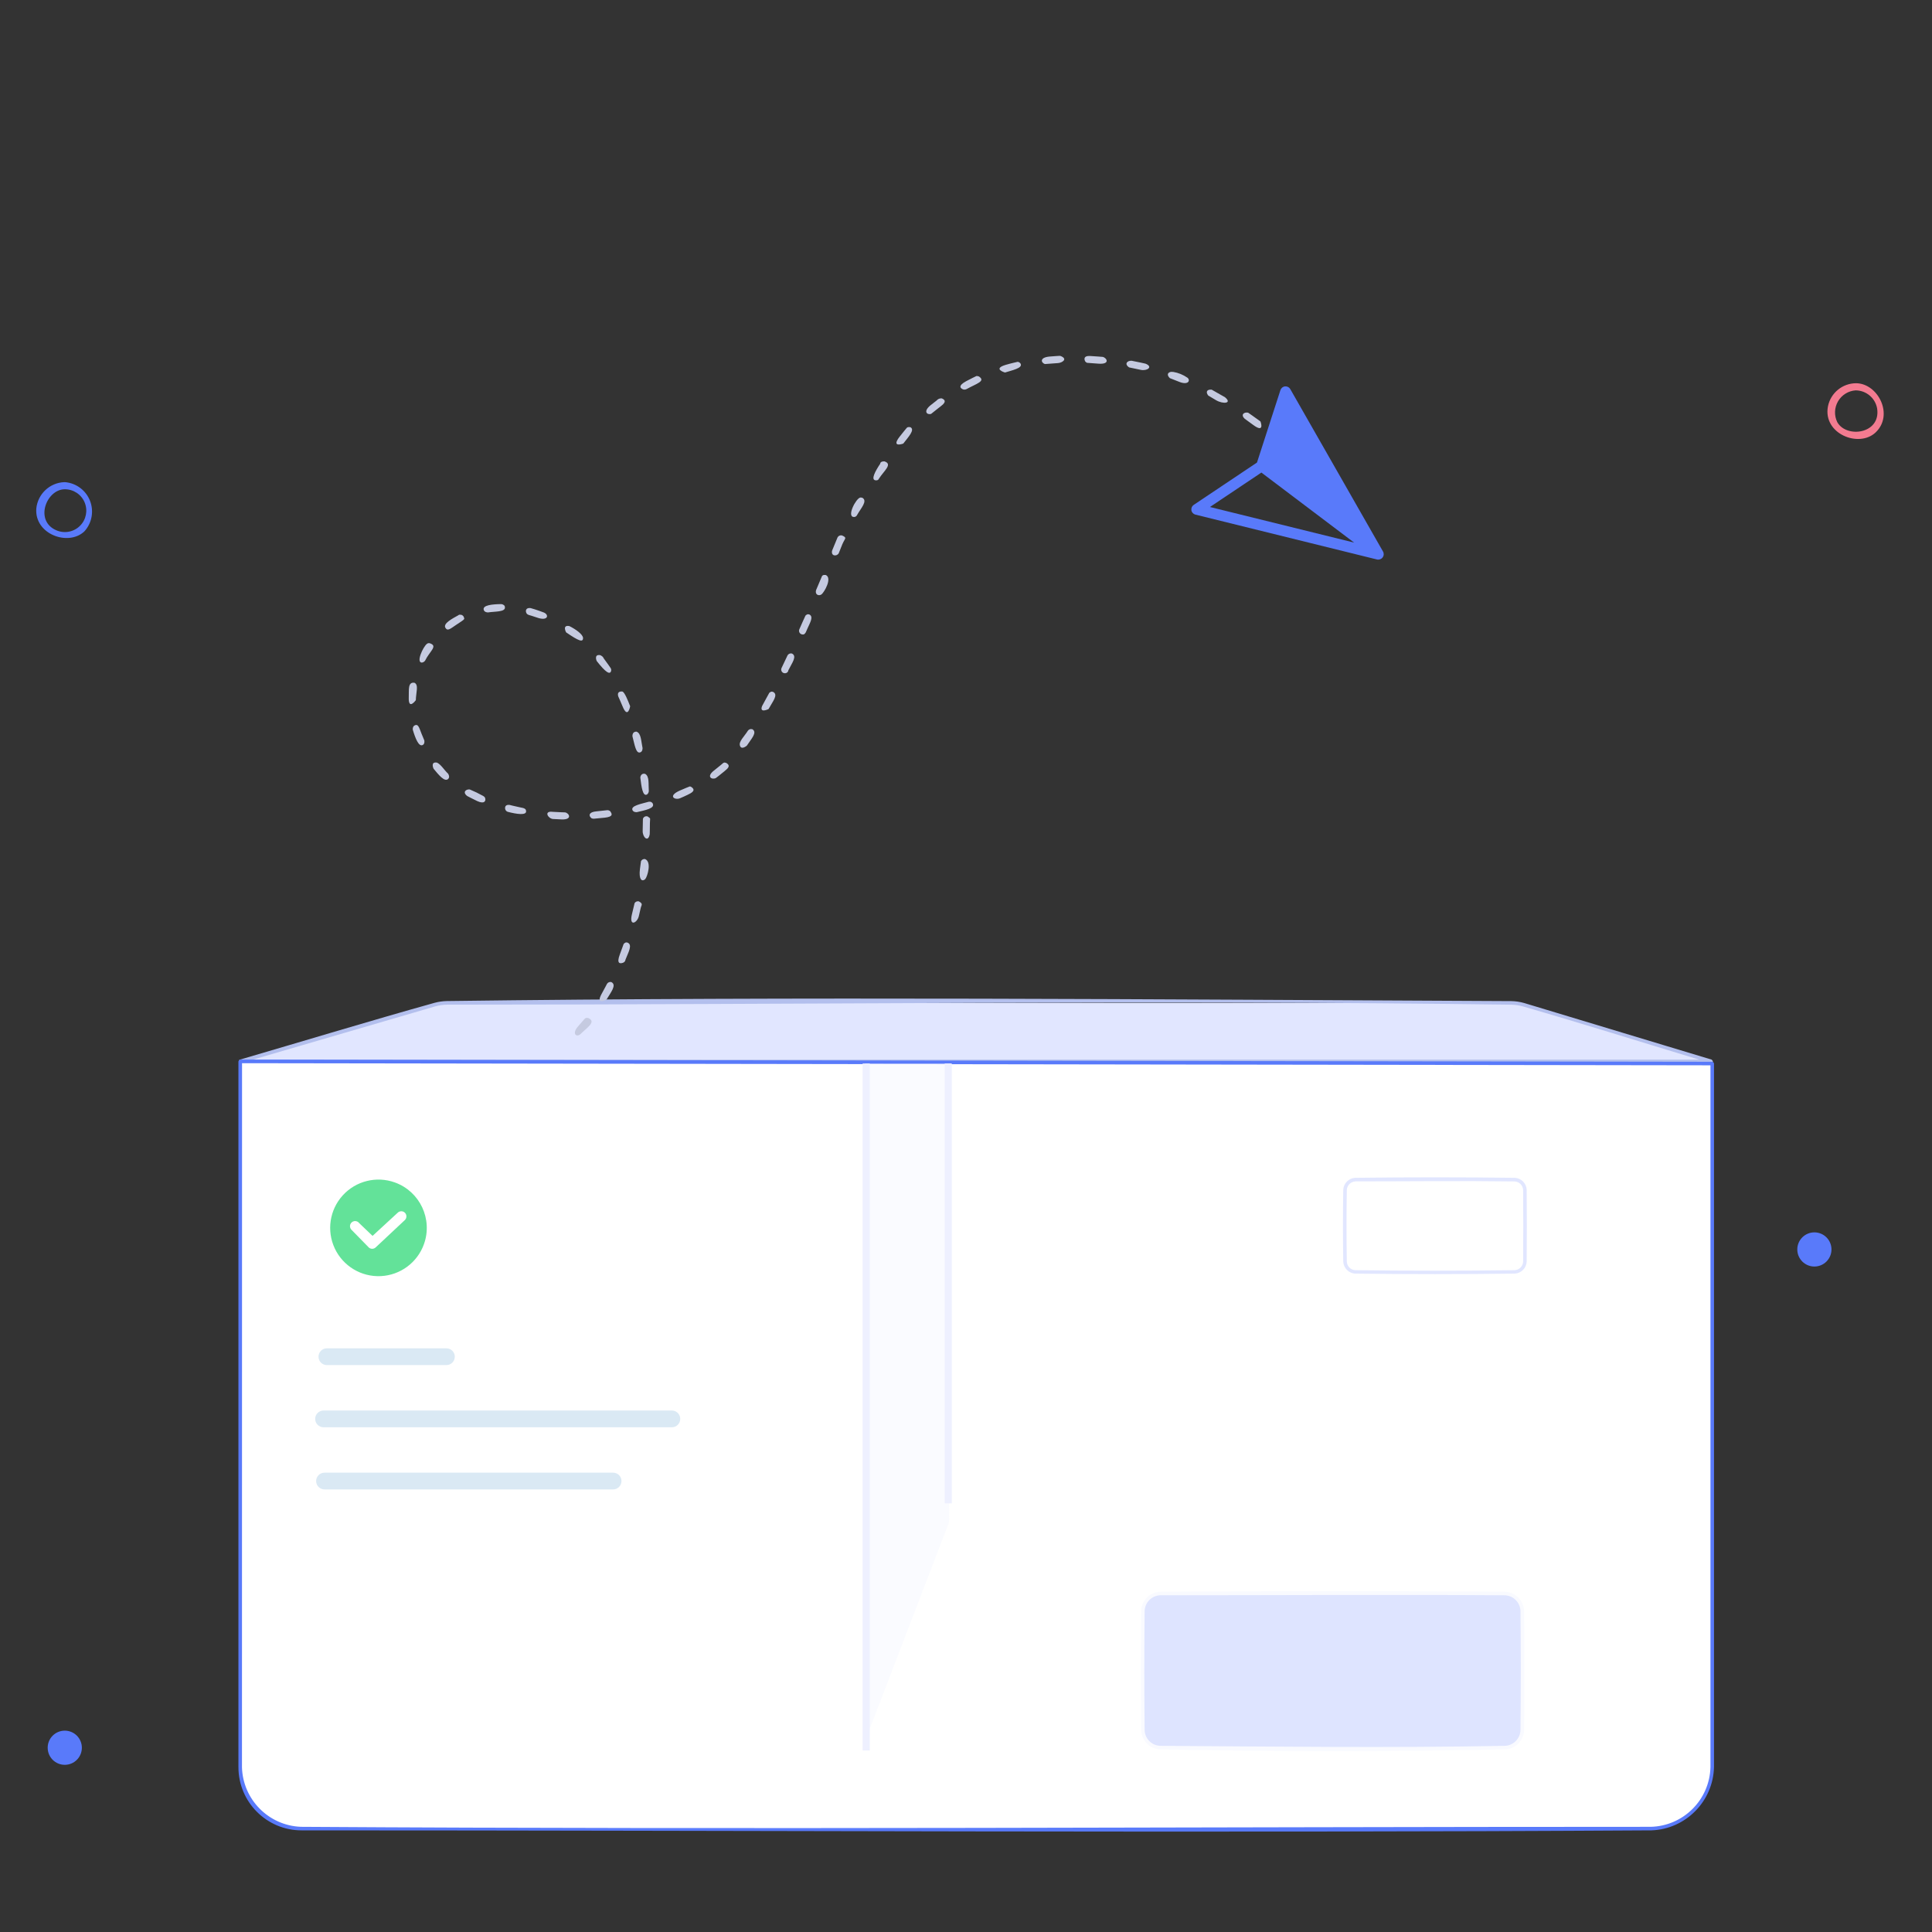 <svg xmlns="http://www.w3.org/2000/svg" width="180" height="180" viewBox="0 0 180 180">
    <rect x="0" y="0" width="180" height="180" fill="#333333" stroke="none"/>
    <g fill="none" fill-rule="evenodd">
        <g>
            <g>
                <g>
                    <g>
                        <path d="M0 0L180 0 180 180 0 180z" transform="translate(-734 -677) translate(362 527) translate(359 150) translate(13)"/>
                        <g>
                            <g fill="#597AFA">
                                <path d="M2.692 0C3.73.092 4.628.763 5.01 1.733c.381.97.181 2.073-.517 2.847C2.998 6.01-.18 4.853.008 2.453.145 1.107 1.245.065 2.595 0L2.692 0zm-.058.664C.928.696-.18 3.622 1.884 4.489c.748.32 1.616.155 2.193-.42.577-.573.747-1.44.43-2.19-.318-.75-1.06-1.23-1.873-1.215z" transform="translate(-734 -677) translate(362 527) translate(359 150) translate(13) translate(2.25 32.038) translate(1.125 12.883)"/>
                            </g>
                            <g fill="#F37B90">
                                <path d="M2.691 0c2.025.038 3.516 2.946 1.8 4.581C2.943 6.055-.443 4.719.047 2.155.3.897 1.407-.006 2.691 0zm-.058.664c-.686.045-1.305.429-1.649 1.024C.64 2.282.614 3.01.917 3.627c.848 1.519 4.075 1.101 3.712-1.275C4.457 1.382 3.618.673 2.633.665V.664z" transform="translate(-734 -677) translate(362 527) translate(359 150) translate(13) translate(2.25 32.038) translate(168.009 3.667)"/>
                            </g>
                            <g fill="#597AFA" fill-rule="nonzero" transform="translate(-734 -677) translate(362 527) translate(359 150) translate(13) translate(2.25 32.038) translate(2.193 129.203)">
                                <circle cx="1.592" cy="1.592" r="1.592"/>
                            </g>
                            <g>
                                <path d="M3.062 0c1.67.032 2.722 2.85.725 3.696-.707.298-1.525.148-2.08-.383-.554-.531-.74-1.34-.472-2.06S2.173.042 2.94.003L3.062 0zm-.04.664c-1.112.021-1.702 1.9-.475 2.42 1.107.469 2.514-1.494 1.09-2.268C3.45.715 3.24.662 3.027.664h-.005z" transform="translate(-734 -677) translate(362 527) translate(359 150) translate(13) translate(2.25 32.038) translate(.741 128.871)"/>
                            </g>
                            <g fill="#597AFA" fill-rule="nonzero" transform="translate(-734 -677) translate(362 527) translate(359 150) translate(13) translate(2.25 32.038) translate(165.2 82.778)">
                                <circle cx="1.592" cy="1.592" r="1.592"/>
                            </g>
                            <g>
                                <path d="M3.063 0c1.05.033 1.878.903 1.861 1.952-.016 1.05-.872 1.892-1.922 1.892-1.05 0-1.906-.842-1.922-1.892C1.063.902 1.89.033 2.94 0h.123zm-.04.664c-.555.063-1.007.475-1.121 1.022-.114.547.135 1.106.62 1.385 1.104.5 2.569-1.462 1.117-2.255C3.451.714 3.24.662 3.026.664h-.003z" transform="translate(-734 -677) translate(362 527) translate(359 150) translate(13) translate(2.25 32.038) translate(163.75 82.446)"/>
                            </g>
                            <g fill="#E1E6FF">
                                <path d="M19.306 0c-.416 0-.83.059-1.23.175L.002 5.448h137.025L119.608.188C119.197.064 118.77 0 118.34 0L19.306 0z" transform="translate(-734 -677) translate(362 527) translate(359 150) translate(13) translate(2.25 32.038) translate(20.146 61.397)"/>
                            </g>
                            <g fill="#B3BFED">
                                <path d="M118.532.234c.42.005.835.066 1.238.182l.041.013 17.42 5.26.12.15-.101.162-.07.013H.155l-.152-.112.049-.185.06-.031C6.16 3.92 12.186 2.086 18.258.39c.365-.097.74-.15 1.118-.16C52.423-.205 85.48.078 118.532.235zM19.456.566c-.4.002-.798.059-1.183.169L1.32 5.685h134.734c-5.469-1.653-10.922-3.375-16.418-4.958-.347-.096-.705-.15-1.066-.158C85.536.114 52.492.566 19.456.566z" transform="translate(-734 -677) translate(362 527) translate(359 150) translate(13) translate(2.25 32.038) translate(19.995 60.998)"/>
                            </g>
                            <g fill="#FFF">
                                <path d="M137.148.206L0 0v65.755c0 1.52.604 2.977 1.679 4.052 1.074 1.074 2.532 1.677 4.052 1.677h125.685c1.521 0 2.98-.605 4.057-1.68 1.076-1.077 1.68-2.536 1.68-4.058l-.005-65.54z" transform="translate(-734 -677) translate(362 527) translate(359 150) translate(13) translate(2.25 32.038) translate(20.13 66.845)"/>
                            </g>
                            <g fill="#597AFA">
                                <path d="M137.312.206c.085.013.151.08.163.165v65.546c-.08 3.196-2.63 5.778-5.824 5.898-41.92.257-83.84 0-125.762 0-3.252 0-5.889-2.637-5.889-5.89V.167L.101.013.164 0l137.148.206zM.329 65.925c.08 3.01 2.482 5.442 5.492 5.558 41.918.268 83.838 0 125.758 0 3.045-.07 5.496-2.522 5.566-5.567V.536L.337.338C.332 22.197.33 44.06.33 65.925z" transform="translate(-734 -677) translate(362 527) translate(359 150) translate(13) translate(2.25 32.038) translate(19.964 66.679)"/>
                            </g>
                            <g fill="#DEE4FF">
                                <path d="M35.346 1.623C35.346.727 34.62 0 33.723 0h-32.1C.727 0 0 .727 0 1.623v11.11c0 .896.727 1.623 1.623 1.623h32.1c.897 0 1.623-.727 1.623-1.623V1.623z" transform="translate(-734 -677) translate(362 527) translate(359 150) translate(13) translate(2.25 32.038) translate(104.241 116.425)"/>
                            </g>
                            <g fill="#F9FAFF">
                                <path d="M33.941.053c.957.045 1.722.81 1.767 1.766.038 3.726.038 7.453 0 11.18-.054.939-.804 1.689-1.743 1.743-10.725.207-21.456.207-32.192 0-.948-.054-1.7-.817-1.744-1.765C-.01 9.25-.01 5.524.03 1.797.084.85.846.098 1.794.055 12.51-.018 23.226-.018 33.941.053zM1.82.383C1.031.409.395 1.035.357 1.822c-.04 3.723-.04 7.446 0 11.17.045.77.666 1.383 1.437 1.418 10.72.07 21.44.206 32.156 0 .772-.045 1.384-.665 1.42-1.437.039-3.722.039-7.445 0-11.169-.046-.77-.666-1.383-1.438-1.418C23.232.314 12.525.384 1.82.384z" transform="translate(-734 -677) translate(362 527) translate(359 150) translate(13) translate(2.25 32.038) translate(104.037 116.206)"/>
                            </g>
                            <g fill="#E1E6FF">
                                <path d="M16.009.046c.598.031 1.077.51 1.108 1.108.019 2.237.019 4.473 0 6.71-.035.597-.511 1.073-1.108 1.108-4.957.062-9.915.062-14.873 0C.54 8.937.063 8.46.028 7.864c-.037-2.237-.037-4.473 0-6.71C.063.557.54.081 1.136.046c4.958-.061 9.915-.061 14.873 0zM1.167.384C.734.397.384.739.36 1.17.323 3.402.323 5.634.36 7.865c.023.425.363.764.787.787 4.95.062 9.9.062 14.85 0 .425-.023.765-.362.788-.787.019-2.231.019-4.463 0-6.694-.023-.425-.363-.764-.787-.787C11.056.316 6.11.378 1.167.378v.006z" transform="translate(-734 -677) translate(362 527) translate(359 150) translate(13) translate(2.25 32.038) translate(122.87 77.65)"/>
                            </g>
                            <g fill="#F7F8FF" fill-opacity=".6">
                                <path d="M63.961 0.196L0.329 0 21.22 8.019 63.961 8.213z" transform="translate(-734 -677) translate(362 527) translate(359 150) translate(13) translate(2.25 32.038) rotate(-90 104.578 26.426)"/>
                            </g>
                            <g>
                                <path d="M54.15 9.702c-.014.273-.13.53-.325.722-.26.278-.62.44-1 .45l-33.894-.2c-.197-.002-.392-.047-.57-.133L1.793 2.523c-.521-.294-.787-.896-.652-1.48C1.276.46 1.78.035 2.377 0l50.46.195c.715.042 1.285.614 1.324 1.328v8.018l-.01.161zm-1.318-8.179l-50.46-.196 16.567 8.02 33.894.194V1.523z" transform="translate(-734 -677) translate(362 527) translate(359 150) translate(13) translate(2.25 32.038) rotate(-90 98.353 21.522)"/>
                            </g>
                            <g fill="#DAE9F4" fill-rule="nonzero">
                                <path d="M13.038 1.562H1.9c-.431 0-.78-.35-.78-.781C1.12.35 1.468 0 1.9 0h11.138c.43 0 .78.35.78.78 0 .432-.35.782-.78.782z" transform="translate(-734 -677) translate(362 527) translate(359 150) translate(13) translate(2.25 32.038) translate(26.304 93.582)"/>
                            </g>
                            <g fill="#DAE9F4" fill-rule="nonzero">
                                <path d="M33.231 1.562H.78c-.432 0-.781-.35-.781-.781C-.001.35.349 0 .779 0h32.452c.432 0 .781.35.781.78 0 .432-.35.782-.78.782z" transform="translate(-734 -677) translate(362 527) translate(359 150) translate(13) translate(2.25 32.038) translate(27.115 99.376)"/>
                            </g>
                            <g fill="#DAE9F4" fill-rule="nonzero">
                                <path d="M27.667 1.56H.78c-.432 0-.781-.35-.781-.78 0-.432.35-.781.78-.781h26.888c.431 0 .78.35.78.78 0 .432-.349.781-.78.781z" transform="translate(-734 -677) translate(362 527) translate(359 150) translate(13) translate(2.25 32.038) translate(27.205 105.168)"/>
                            </g>
                            <g fill-rule="nonzero">
                                <g fill="#63E299">
                                    <path d="M9.853 6.018c-.615 1.714-2.201 2.889-4.02 2.976-1.82.088-3.511-.93-4.287-2.577-.776-1.647-.483-3.6.743-4.946C3.514.124 5.43-.351 7.144.267c2.334.842 3.546 3.415 2.709 5.75z" transform="translate(-734 -677) translate(362 527) translate(359 150) translate(13) translate(2.25 32.038) translate(27.395 77.861)"/>
                                </g>
                                <g fill="#FFF">
                                    <path d="M1.228 1.706l1.576 1.61c.085.108.213.173.35.18.137.006.27-.047.366-.146L6.232.808c.183-.19.178-.493-.012-.676-.19-.183-.493-.177-.676.013L3.211 2.294 1.973 1.11C1.87.968 1.697.893 1.523.916c-.175.024-.322.14-.385.305-.062.165-.028.35.087.483l.003.002z" transform="translate(-734 -677) translate(362 527) translate(359 150) translate(13) translate(2.25 32.038) translate(27.395 77.861) translate(1.854 2.952)"/>
                                </g>
                            </g>
                            <g fill="#EEF0FF" fill-rule="nonzero">
                                <path d="M1.125 0L1.789 0 1.789 64.005 1.125 64.005z" transform="translate(-734 -677) translate(362 527) translate(359 150) translate(13) translate(2.25 32.038) translate(76.993 67.046)"/>
                            </g>
                            <g fill="#EEF0FF" fill-rule="nonzero">
                                <path d="M1.125 0L1.789 0 1.789 40.983 1.125 40.983z" transform="translate(-734 -677) translate(362 527) translate(359 150) translate(13) translate(2.25 32.038) translate(84.638 67.043)"/>
                            </g>
                            <g fill="#C5CAE0">
                                <path d="M16.706 62.8c.836.353-.122.918-.688 1.49-.363.367-.9 0-.19-.762.226-.25.537-.618.537-.618.059-.045.078-.142.341-.11zm2.172-3.34c.534.272-.064.97-.45 1.63 0 0-1.1.593-.415-.608.195-.344.46-.858.46-.858.086-.139.252-.205.41-.166l-.005.002zm1.477-3.687c.55.184.098.918-.16 1.596-.013.136-.105.251-.235.292-.26.093-.626.112-.294-.77l.358-.982c.17-.18.237-.142.337-.137l-.006.001zm1.095-3.825c.422.225.218.345.157.633l-.166.728c-.158.662-.927 1.013-.648-.154l.25-1.052c.088-.138.255-.203.413-.16l-.006.005zm.576-3.945c.627.257.215 1.62.014 1.856-.021.024-.045.045-.072.063-.277.181-.536-.069-.429-.969.04-.32.1-.754.1-.754.07-.147.231-.23.393-.202l-.006.006zm.25-3.958c.31.198.196.157.195.576 0 .45-.018 1.064-.018 1.064-.14.799-.675.28-.656-.312l.022-1.119c.027-.094.094-.172.183-.213.088-.041.19-.042.28-.002l-.006.006zm-8.927-.45c.49.032 1.216.055 1.216.055.39.065.708.687-.304.656-.277-.01-.55-.021-.82-.04-.447-.033-.876-.734-.086-.676l-.006.005zm5.237-.146c.167.051.196.102.225.153.125.204.26.45-.557.542-.422.047-1.021.097-1.021.097-.175-.012-.217-.053-.26-.096-.21-.206-.208-.529.53-.593.405-.037.983-.106.983-.106l.1.003zm-9.192-.496l.253.065c.412.1 1.02.225 1.02.225.244.084.235.155.261.246.113.486-.9.317-1.687.113-.13-.034-.228-.138-.256-.268-.034-.185.018-.42.409-.382zm13.142-.293c.156.074.182.128.205.183.197.435-.686.597-1.497.788 0 0-.316.021-.402-.202-.152-.402.803-.568 1.506-.767.063-.008.126-.007.188.002v-.004zM5.681 41.511c.429.178.847.38 1.252.606.148.09.167.147.186.204.086.278-.08.575-.73.278-.386-.179-.94-.474-.94-.474-.457-.346-.138-.643.232-.614zm20.6-.258c.563.337.053.591-.292.757-.225.112-.465.216-.7.318-.488.21-1.202-.193-.034-.71.441-.199.934-.388.934-.388l.092.023zm-4.275-1.2c.438.21.312.936.362 1.6-.002.13-.064.25-.167.328-.403.224-.523-.739-.623-1.568-.007-.002.023-.427.421-.362l.007.001zM2.638 39.014c.384.188.648.675 1.032 1.032 0 0 .215.318-.011.504-.338.276-.878-.409-1.344-.968.001.005-.325-.68.323-.568zm26.944.024c.472.291.112.535-.167.778-.312.269-.797.632-.797.632-.352.186-.952-.103-.153-.715.36-.278.843-.69.843-.69.1-.029.048-.065.274-.002v-.003zm-8.367-2.912c.45.148.433.9.57 1.53 0 0 .017.32-.206.4-.417.154-.524-.695-.733-1.481 0 .002-.057-.458.37-.447v-.002zm10.8-.225c.49.302-.092.882-.515 1.533 0 0-.515.444-.645-.015-.112-.385.413-.845.74-1.374.09-.134.258-.191.411-.142l.01-.002zM.74 35.505c.247.074.3.513.712 1.439 0 0 .063.297-.127.416-.387.243-.717-.639-.946-1.406-.002.001-.062-.45.359-.448l.002-.001zm19.174-3.115c.213.096.484.777.717 1.371 0 0-.212 1.238-.712 0-.156-.385-.398-.917-.398-.917-.13-.414.17-.483.39-.453l.003-.001zm14.03.032c.516.27-.022.87-.419 1.6 0 0-.868.429-.606-.273l.26-.48c.172-.323.417-.763.417-.763.188-.15.246-.103.345-.082l.004-.002zm-33.412-.85c.42.195.142.907.13 1.621 0 0-.71.992-.658-.28.028-.648-.106-1.435.527-1.34l.001-.001zm17.325-2.568c.284.144.251.225.338.337.266.347.617.864.617.864.052.08.067.18.042.272-.105.377-.503.136-1.334-.922-.008.004-.299-.665.332-.552h.005zm17.833-.161c.537.25 0 .908-.319 1.565-.013.14-.12.252-.259.273-.123.025-.25-.02-.331-.117-.08-.097-.102-.23-.054-.348l.266-.562.302-.637c.08-.134.236-.204.389-.173l.006-.001zm-33.741-.956c.81.26.013.726-.422 1.622-.071.103-.182.17-.306.186-.556-.014.106-1.443.46-1.736.072-.065.17-.091.263-.071l.004-.002zm13.01-1.598c.592.292 1.28.782 1.282 1.117 0 .432-.404.275-1.575-.527-.003 0-.388-.707.287-.589l.006-.001zm22.347-1.085c.45.195.073.788-.145 1.289l-.168.383c-.14.225-.204.196-.3.198-.11-.005-.212-.062-.272-.155-.061-.092-.073-.208-.034-.312l.305-.694c.112-.26.274-.6.274-.6.176-.164.238-.12.336-.107l.004-.002zm-32.375.044c.154.085.172.14.196.196.078.225.179.152-.723.746-.506.337-.787.614-.99.258-.225-.398.624-.84 1.229-1.175-.006.002.026-.08.282-.022l.006-.003zm6.412-.636c.52.14 1.238.413 1.238.413.525.209.404.844-.631.473-.307-.112-.776-.245-.776-.245-.16-.07-.185-.123-.21-.177-.108-.201-.047-.514.375-.461l.004-.003zm-2.62-.351c.238.105.224.175.239.267.07.467-.952.392-1.575.492 0 0-.319.008-.395-.225-.147-.457.798-.538 1.61-.551.004.006.066.012.117.019l.003-.002zm30.119-2.734c.656.27-.13 1.636-.398 1.822-.027.019-.056.033-.087.043-.225.077-.508-.06-.408-.443.263-.637.553-1.307.553-1.307.045-.044.064-.14.336-.112l.004-.003zm1.507-3.688c.536.239.294.251.05.83-.166.412-.337.842-.337.842-.178.31-.741.278-.617-.248.208-.51.51-1.237.51-1.237.078-.139.235-.213.392-.183l.002-.004zm1.913-3.503c.517.305-.12.95-.496 1.62-.057.12-.186.19-.318.17-.647-.05.218-1.734.626-1.81.06-.004.122.004.18.023l.008-.003zm2.05-3.392c.81.258-.02.86-.507 1.618 0 0-.05.188-.325.148-.45-.064.01-.89.45-1.546-.009.004-.017-.224.375-.217l.008-.003zm37.072-2.116s.495.382 1.005.805c.144.048.237.187.225.338-.007.126-.082.238-.196.292-.113.055-.248.043-.35-.03l-1.088-.909c-.205-.405.005-.595.396-.493l.008-.003zM46.719 7.754c.506.225-.194.947-.645 1.537 0 0-1.176.432-.331-.654.248-.32.63-.779.63-.779.044-.043.068-.137.338-.101l.008-.003zm31.476-1.35s.627.428 1.16.824c0 0 .44 1.153-.685.319-.322-.237-.774-.563-.774-.563-.422-.386-.069-.646.293-.576l.006-.005zM49.638 5.07c.576.214.18.553-.05.727l-.225.175c-.297.233-.699.555-.699.555-.372.105-.755-.225-.056-.8.19-.155.382-.305.574-.45.11-.134.277-.208.45-.202l.006-.005zM74.8 4.26l1.247.71c.716.592-.195.652-.822.282l-.734-.436c-.277-.361-.1-.584.302-.552l.007-.005zM53.1 3.021c.713.45-.215.686-1.091 1.173-.1.06-.218.08-.332.056-.259-.092-.563-.326.255-.771.355-.193.89-.45.89-.45.097-.03.04-.064.27-.003l.008-.005zm18.123-.41c.478.08.933.266 1.332.544.295.241.087.73-.788.375l-.853-.337c-.415-.397-.061-.651.3-.576l.009-.006zm-14.4-.921c.153.08.175.135.198.191.151.38-.769.57-1.468.788 0 0-1.193-.338.075-.717.5-.147 1.103-.279 1.103-.279l.092.017zm10.5-.123c.534.098 1.317.276 1.317.276.76.3.14.71-.45.575-.45-.098-1.071-.225-1.071-.225-.48-.324-.171-.634.198-.619l.005-.007zm-6.593-.44c.729.29.123.643-.239.663-.508.032-1.221.09-1.221.09-.36-.12-.518-.61.426-.698.381-.034.94-.066.94-.066l.094.01zm2.721 0c.497.026 1.21.086 1.21.086.393.093.724.723-.435.629l-1.03-.077c-.152-.08-.175-.135-.197-.191-.089-.208-.055-.472.448-.443l.004-.005z" transform="translate(-734 -677) translate(362 527) translate(359 150) translate(13) translate(2.25 32.038) translate(35.83)"/>
                            </g>
                            <g fill="#597AFA" fill-rule="nonzero">
                                <path d="M17.822 15.94c.122-.16.136-.378.036-.553L9.218.254c-.099-.172-.29-.27-.488-.25-.198.02-.366.156-.428.345l-2.185 6.75-5.893 3.944c-.16.108-.245.297-.218.488v.018c.034.196.181.354.374.402l16.918 4.18c.197.047.404-.028.524-.19zM1.735 11.241l4.793-3.208 8.637 6.524-13.43-3.316z" transform="translate(-734 -677) translate(362 527) translate(359 150) translate(13) translate(2.25 32.038) translate(108.743 3.957)"/>
                            </g>
                        </g>
                    </g>
                </g>
            </g>
        </g>
    </g>
</svg>
